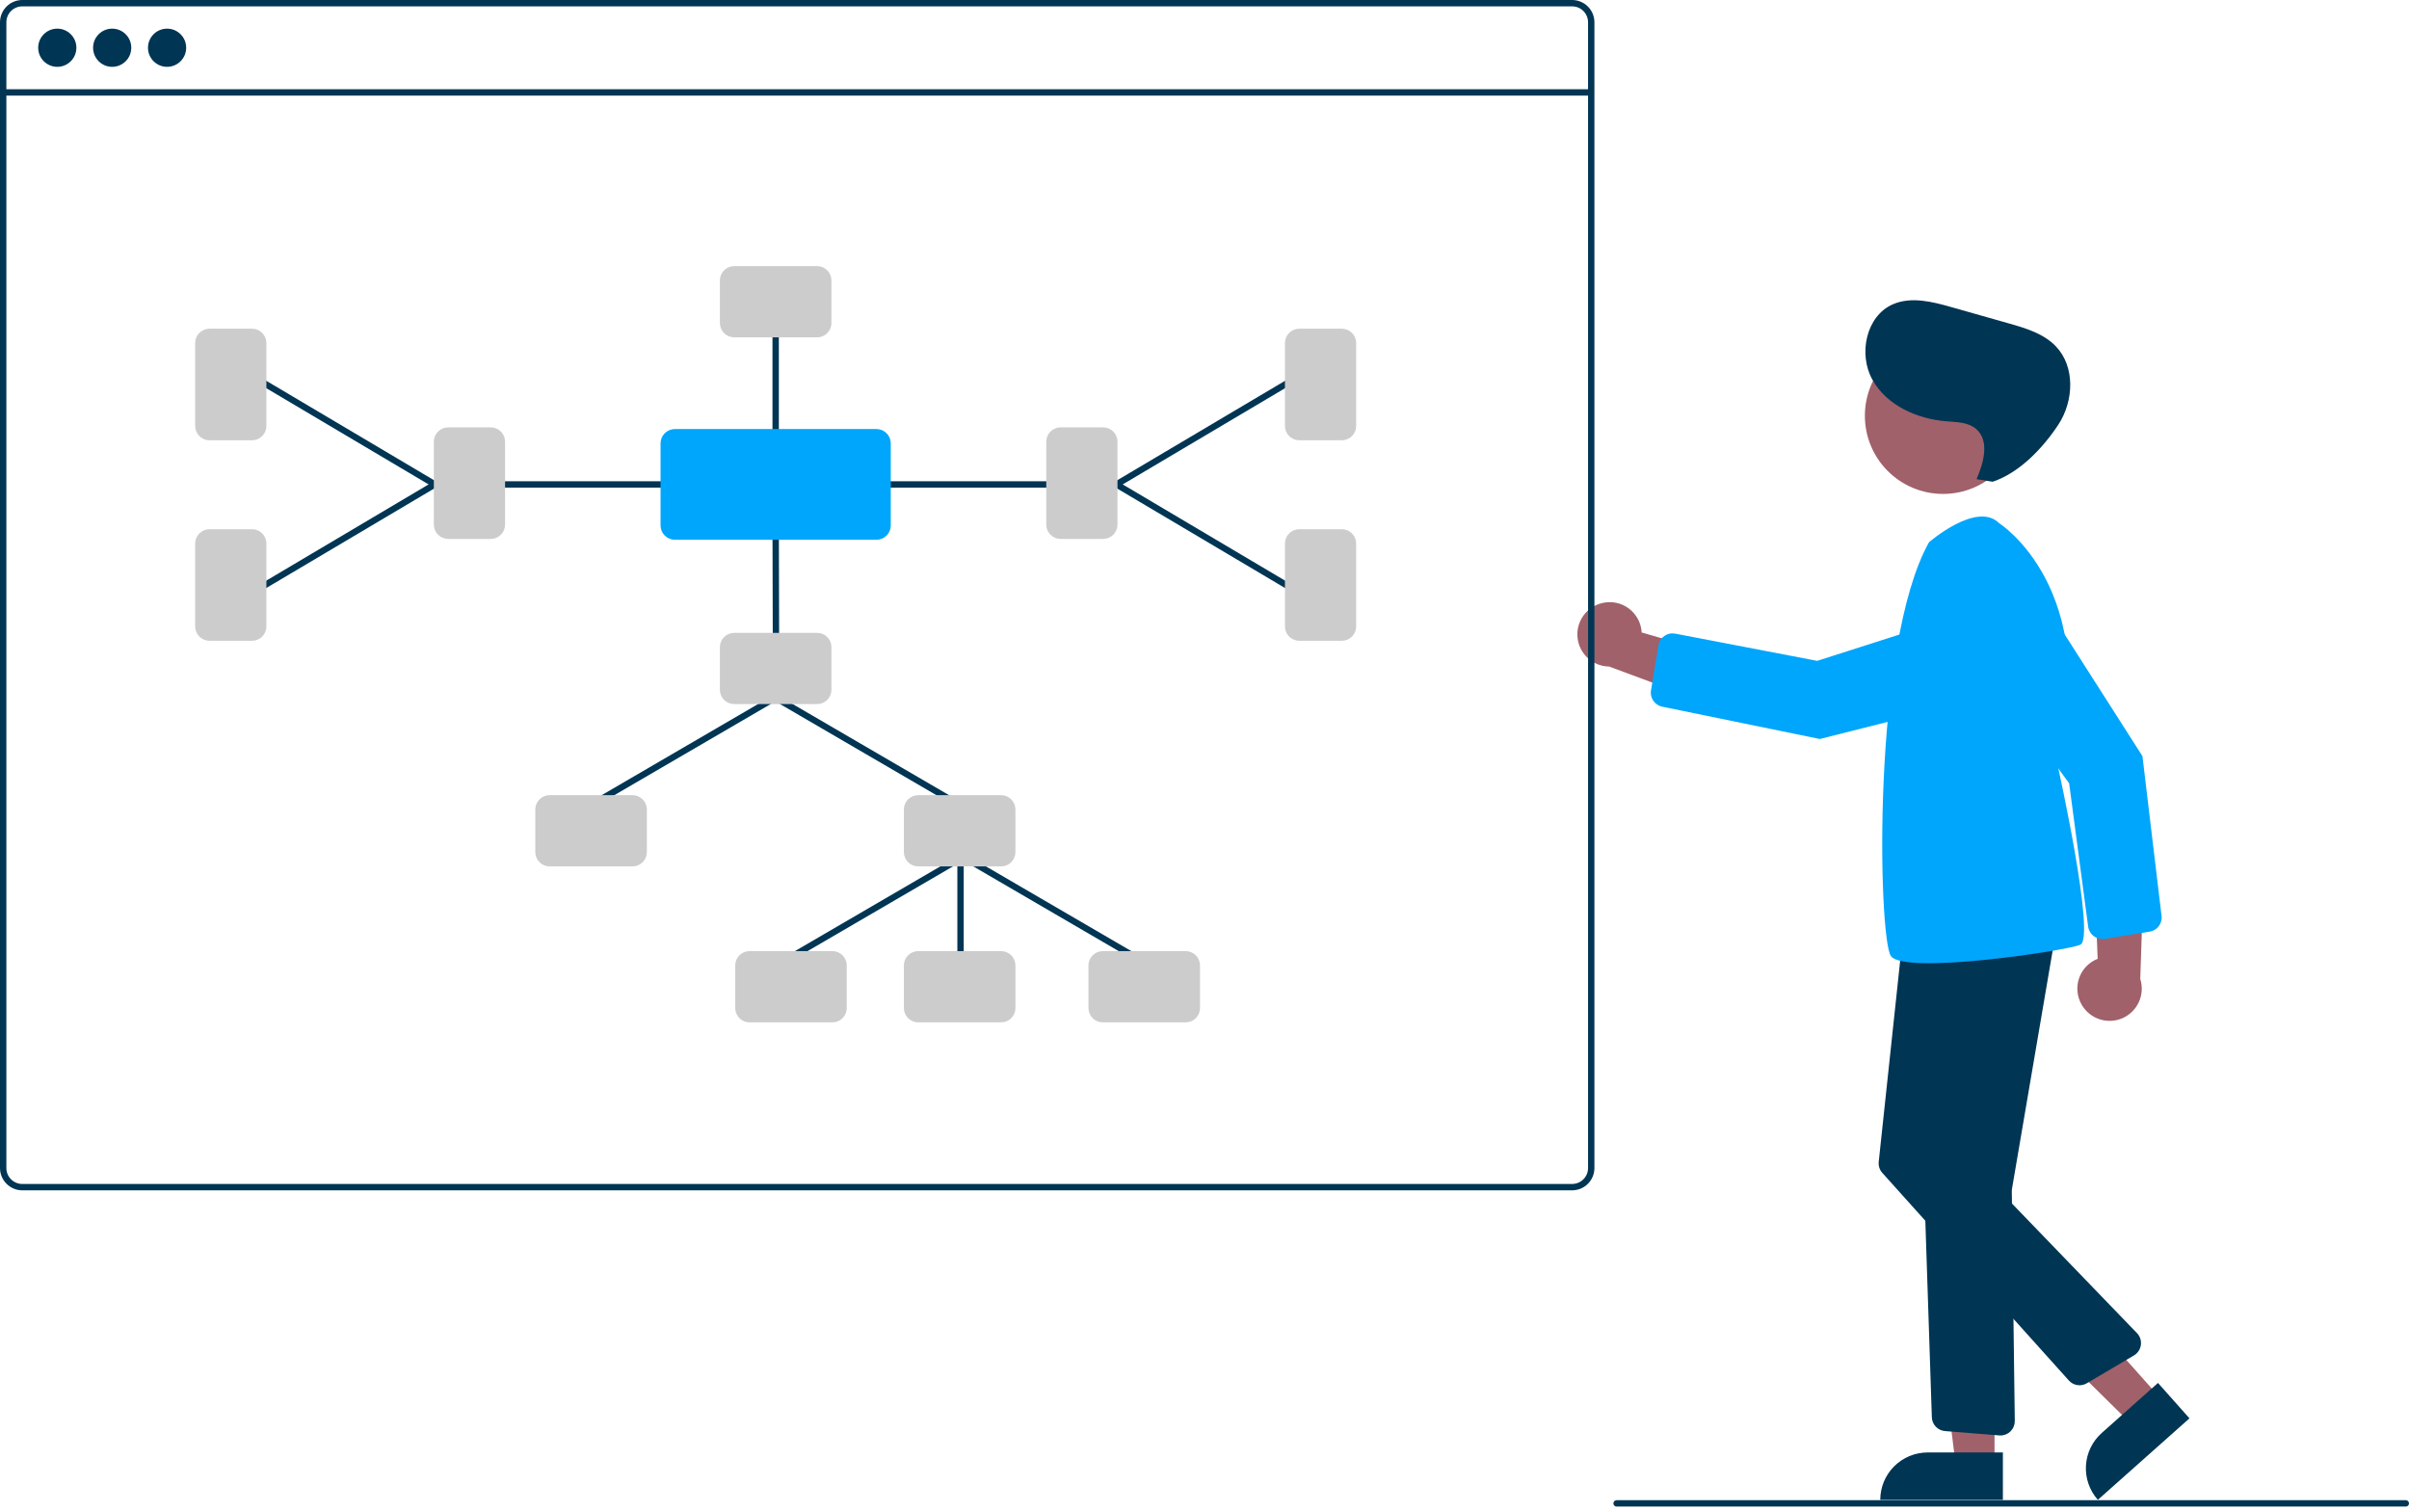 <svg width="360" height="226" viewBox="0 0 360 226" fill="none" xmlns="http://www.w3.org/2000/svg">
<g clip-path="url(#clip0)">
<path d="M311.143 150.227C310.777 149.631 310.547 148.962 310.468 148.267C310.388 147.573 310.462 146.869 310.685 146.206C310.907 145.543 311.272 144.937 311.753 144.43C312.235 143.924 312.822 143.529 313.473 143.274L312.797 126.292L320.357 130.857L319.84 146.283C320.196 147.405 320.129 148.618 319.65 149.694C319.172 150.769 318.315 151.632 317.243 152.118C316.171 152.604 314.958 152.68 313.834 152.331C312.709 151.983 311.752 151.234 311.143 150.227V150.227Z" fill="#A0616A"/>
<path d="M321.234 139.218L314.512 140.292C314.23 140.337 313.942 140.325 313.664 140.257C313.387 140.189 313.126 140.066 312.896 139.895C312.667 139.724 312.475 139.509 312.33 139.263C312.185 139.017 312.091 138.744 312.053 138.46L309.21 117.045L295.159 97.816C294.638 97.104 294.27 96.293 294.075 95.433C293.88 94.573 293.863 93.681 294.026 92.815C294.189 91.948 294.528 91.124 295.021 90.393C295.515 89.662 296.153 89.04 296.896 88.565L296.895 88.565C298.339 87.642 300.089 87.331 301.762 87.7C303.434 88.068 304.892 89.086 305.814 90.529L320.165 112.985L323.021 136.851C323.039 137.003 323.042 137.157 323.027 137.309C322.983 137.782 322.783 138.226 322.458 138.572C322.133 138.917 321.702 139.145 321.234 139.218V139.218Z" fill="#00A6FB"/>
<path d="M298.062 218.705H292.231L289.458 196.215L298.063 196.216L298.062 218.705Z" fill="#A0616A"/>
<path d="M288.066 217.039H299.311V224.119H280.986C280.986 222.241 281.732 220.44 283.06 219.112C284.388 217.784 286.189 217.039 288.066 217.039V217.039Z" fill="#003554"/>
<path d="M322.662 208.725L318.305 212.6L302.066 196.588L307.714 191.921L322.662 208.725Z" fill="#A0616A"/>
<path d="M314.086 214.123L322.488 206.65L327.194 211.94L313.502 224.119C312.884 223.424 312.409 222.615 312.104 221.736C311.799 220.858 311.67 219.928 311.724 219C311.778 218.072 312.015 217.164 312.42 216.327C312.826 215.49 313.392 214.741 314.086 214.123V214.123Z" fill="#003554"/>
<path d="M239.469 90.103C240.15 89.945 240.857 89.937 241.541 90.081C242.225 90.226 242.869 90.518 243.428 90.938C243.987 91.359 244.447 91.896 244.775 92.513C245.104 93.13 245.293 93.812 245.33 94.51L261.656 99.233L254.936 104.964L240.463 99.601C239.286 99.585 238.156 99.137 237.287 98.343C236.418 97.55 235.87 96.465 235.747 95.294C235.625 94.123 235.936 92.948 236.622 91.991C237.308 91.035 238.321 90.363 239.469 90.103V90.103Z" fill="#A0616A"/>
<path d="M290.368 73.806C296.819 73.806 302.049 68.576 302.049 62.125C302.049 55.674 296.819 50.444 290.368 50.444C283.917 50.444 278.687 55.674 278.687 62.125C278.687 68.576 283.917 73.806 290.368 73.806Z" fill="#A0616A"/>
<path d="M298.778 214.493L290.662 213.844C290.138 213.803 289.647 213.569 289.284 213.189C288.921 212.808 288.711 212.307 288.694 211.782L286.429 143.377C286.41 142.848 286.589 142.331 286.929 141.927C287.27 141.522 287.748 141.258 288.272 141.186L304.451 138.929C304.785 138.882 305.124 138.915 305.443 139.024C305.761 139.134 306.049 139.316 306.283 139.558C306.518 139.8 306.692 140.093 306.791 140.415C306.891 140.736 306.913 141.077 306.857 141.408L300.666 177.671C300.649 177.771 300.641 177.872 300.642 177.973L301.088 212.332C301.092 212.615 301.039 212.897 300.933 213.16C300.827 213.423 300.67 213.662 300.471 213.864C300.272 214.066 300.034 214.226 299.773 214.335C299.511 214.444 299.23 214.501 298.947 214.5C298.89 214.5 298.834 214.498 298.778 214.493Z" fill="#003554"/>
<path d="M309.171 206.289L281.293 175.263C281.092 175.039 280.941 174.777 280.848 174.491C280.756 174.206 280.725 173.904 280.756 173.606L284.277 140.597C284.335 140.047 284.604 139.541 285.027 139.185C285.451 138.829 285.996 138.651 286.548 138.689L303.657 139.83C303.984 139.851 304.302 139.948 304.586 140.112C304.87 140.276 305.112 140.503 305.294 140.776C305.476 141.048 305.593 141.359 305.636 141.684C305.679 142.009 305.647 142.34 305.542 142.65L295.291 172.977C295.192 173.266 295.176 173.577 295.243 173.875C295.31 174.173 295.457 174.447 295.67 174.666L319.351 199.208C319.575 199.44 319.744 199.721 319.845 200.028C319.945 200.335 319.975 200.661 319.931 200.981C319.888 201.302 319.773 201.608 319.594 201.877C319.415 202.147 319.178 202.372 318.899 202.536L311.852 206.701C311.426 206.952 310.926 207.048 310.438 206.973C309.95 206.897 309.502 206.656 309.171 206.289L309.171 206.289Z" fill="#003554"/>
<path d="M288.274 81.021C288.274 81.021 295.408 74.838 298.737 78.167C298.737 78.167 314.194 87.917 307.536 114.55C307.536 114.55 313.243 140.231 310.865 141.183C308.487 142.134 284.47 145.701 282.567 142.847C280.665 139.994 279.714 96.24 288.274 81.021Z" fill="#00A6FB"/>
<path d="M246.726 103.155L247.831 96.438C247.877 96.156 247.979 95.886 248.132 95.645C248.284 95.403 248.483 95.194 248.718 95.031C248.952 94.867 249.217 94.752 249.496 94.693C249.776 94.633 250.064 94.63 250.345 94.684L271.562 98.75L294.245 91.493C295.085 91.224 295.971 91.13 296.849 91.217C297.726 91.304 298.577 91.57 299.348 91.998C300.119 92.426 300.794 93.008 301.332 93.707C301.869 94.406 302.258 95.208 302.474 96.063L302.474 96.063C302.893 97.723 302.636 99.483 301.758 100.953C300.88 102.424 299.454 103.486 297.793 103.905L271.954 110.427L248.408 105.599C248.258 105.568 248.111 105.521 247.971 105.46C247.537 105.268 247.178 104.938 246.953 104.521C246.728 104.103 246.648 103.622 246.726 103.155V103.155Z" fill="#00A6FB"/>
<path d="M295.38 71.6C296.448 69.129 297.351 65.839 295.304 64.093C294.116 63.079 292.405 63.077 290.85 62.951C286.466 62.596 281.953 60.579 279.811 56.739C277.668 52.898 278.865 47.187 282.907 45.454C285.632 44.286 288.755 45.081 291.608 45.89L300.171 48.319C302.715 49.04 305.387 49.836 307.219 51.743C310.14 54.786 309.922 59.929 307.601 63.451C305.281 66.974 301.787 70.647 297.786 71.985L295.38 71.6Z" fill="#003554"/>
<path d="M359.524 225.124H241.579C241.453 225.124 241.332 225.073 241.243 224.984C241.154 224.895 241.103 224.774 241.103 224.648C241.103 224.522 241.154 224.401 241.243 224.312C241.332 224.223 241.453 224.172 241.579 224.172H359.524C359.651 224.172 359.772 224.223 359.861 224.312C359.95 224.401 360 224.522 360 224.648C360 224.774 359.95 224.895 359.861 224.984C359.772 225.073 359.651 225.124 359.524 225.124Z" fill="#003554"/>
<path d="M234.94 6.10352e-05H3.329C2.446 0.001 1.6 0.352 0.976 0.976C0.352 1.6 0.001 2.447 0 3.329V174.54C0.001 175.423 0.352 176.269 0.976 176.893C1.6 177.517 2.446 177.868 3.329 177.869H234.94C235.822 177.868 236.668 177.517 237.293 176.893C237.917 176.269 238.268 175.423 238.269 174.54V3.329C238.268 2.447 237.917 1.6 237.293 0.976C236.668 0.352 235.822 0.001 234.94 6.10352e-05V6.10352e-05ZM237.318 174.54C237.317 175.171 237.067 175.776 236.621 176.221C236.175 176.667 235.57 176.918 234.94 176.918H3.329C2.699 176.918 2.094 176.667 1.648 176.221C1.202 175.776 0.951 175.171 0.951 174.54V3.329C0.951 2.699 1.202 2.094 1.648 1.648C2.094 1.202 2.699 0.951 3.329 0.951H234.94C235.57 0.951 236.175 1.202 236.621 1.648C237.067 2.094 237.317 2.699 237.318 3.329V174.54Z" fill="#003554"/>
<path d="M237.793 13.335H0.476V14.287H237.793V13.335Z" fill="#003554"/>
<path d="M8.561 9.987C10.136 9.987 11.414 8.71 11.414 7.134C11.414 5.558 10.136 4.28 8.561 4.28C6.985 4.28 5.707 5.558 5.707 7.134C5.707 8.71 6.985 9.987 8.561 9.987Z" fill="#003554"/>
<path d="M16.764 9.987C18.34 9.987 19.618 8.71 19.618 7.134C19.618 5.558 18.34 4.28 16.764 4.28C15.188 4.28 13.911 5.558 13.911 7.134C13.911 8.71 15.188 9.987 16.764 9.987Z" fill="#003554"/>
<path d="M24.968 9.987C26.544 9.987 27.822 8.71 27.822 7.134C27.822 5.558 26.544 4.28 24.968 4.28C23.392 4.28 22.115 5.558 22.115 7.134C22.115 8.71 23.392 9.987 24.968 9.987Z" fill="#003554"/>
<path d="M143.543 148.052C143.417 148.052 143.296 148.002 143.207 147.913C143.117 147.824 143.067 147.703 143.067 147.577V128.078C143.067 127.952 143.117 127.831 143.207 127.741C143.296 127.652 143.417 127.602 143.543 127.602C143.669 127.602 143.79 127.652 143.879 127.741C143.968 127.831 144.018 127.952 144.018 128.078V147.577C144.018 147.703 143.968 147.824 143.879 147.913C143.79 148.002 143.669 148.052 143.543 148.052V148.052Z" fill="#003554"/>
<path d="M142.891 120.468C142.807 120.468 142.724 120.446 142.652 120.404L115.631 104.66C115.523 104.596 115.444 104.492 115.411 104.37C115.379 104.248 115.397 104.119 115.46 104.01C115.524 103.901 115.628 103.822 115.75 103.789C115.872 103.757 116.001 103.775 116.11 103.838L143.131 119.582C143.221 119.634 143.292 119.715 143.331 119.812C143.371 119.909 143.378 120.016 143.35 120.117C143.323 120.218 143.263 120.307 143.18 120.37C143.097 120.434 142.995 120.468 142.891 120.468V120.468Z" fill="#003554"/>
<path d="M88.851 120.468C88.746 120.468 88.645 120.434 88.561 120.37C88.478 120.307 88.419 120.218 88.391 120.117C88.364 120.016 88.371 119.909 88.41 119.812C88.45 119.715 88.521 119.634 88.611 119.582L115.631 103.838C115.74 103.775 115.87 103.758 115.991 103.79C116.113 103.823 116.217 103.902 116.28 104.01C116.343 104.119 116.361 104.249 116.329 104.37C116.297 104.492 116.219 104.596 116.11 104.66L89.09 120.404C89.017 120.446 88.935 120.468 88.851 120.468V120.468Z" fill="#003554"/>
<path d="M170.95 144.248C170.866 144.248 170.784 144.225 170.712 144.183L143.691 128.439C143.582 128.376 143.503 128.271 143.471 128.15C143.439 128.028 143.457 127.898 143.52 127.789C143.584 127.68 143.688 127.601 143.809 127.569C143.931 127.537 144.061 127.554 144.17 127.617L171.19 143.361C171.281 143.414 171.351 143.495 171.391 143.591C171.431 143.688 171.437 143.795 171.41 143.896C171.383 143.997 171.323 144.086 171.24 144.15C171.157 144.213 171.055 144.248 170.95 144.248V144.248Z" fill="#003554"/>
<path d="M116.91 144.248C116.806 144.248 116.704 144.213 116.621 144.15C116.538 144.086 116.478 143.997 116.451 143.896C116.424 143.795 116.43 143.688 116.47 143.591C116.51 143.495 116.58 143.414 116.671 143.361L143.691 127.617C143.8 127.554 143.929 127.537 144.051 127.57C144.173 127.602 144.276 127.681 144.34 127.79C144.403 127.899 144.421 128.028 144.389 128.15C144.357 128.271 144.278 128.375 144.17 128.439L117.149 144.183C117.077 144.225 116.994 144.248 116.91 144.248V144.248Z" fill="#003554"/>
<path d="M115.959 96.213C115.833 96.213 115.712 96.163 115.623 96.075C115.534 95.986 115.484 95.865 115.483 95.739L115.439 78.434C115.439 78.371 115.451 78.309 115.475 78.252C115.499 78.194 115.534 78.141 115.578 78.097C115.622 78.053 115.674 78.018 115.732 77.994C115.789 77.97 115.851 77.957 115.914 77.957H115.915C116.041 77.957 116.162 78.007 116.251 78.096C116.34 78.185 116.39 78.305 116.39 78.431L116.434 95.737C116.435 95.799 116.422 95.861 116.399 95.919C116.375 95.977 116.34 96.029 116.296 96.073C116.252 96.118 116.2 96.153 116.142 96.177C116.084 96.201 116.022 96.213 115.96 96.213L115.959 96.213Z" fill="#003554"/>
<path d="M122.11 105.21H109.72C109.152 105.209 108.608 104.983 108.207 104.582C107.806 104.181 107.58 103.637 107.58 103.069V96.706C107.58 96.138 107.806 95.594 108.207 95.193C108.608 94.792 109.152 94.566 109.72 94.565H122.11C122.677 94.566 123.221 94.792 123.622 95.193C124.024 95.594 124.249 96.138 124.25 96.706V103.069C124.249 103.637 124.024 104.181 123.622 104.582C123.221 104.983 122.677 105.209 122.11 105.21V105.21Z" fill="#CCCCCC"/>
<path d="M101.603 72.86H75.24C75.114 72.86 74.993 72.81 74.903 72.721C74.814 72.632 74.764 72.511 74.764 72.385C74.764 72.258 74.814 72.138 74.903 72.048C74.993 71.959 75.114 71.909 75.24 71.909H101.603C101.729 71.909 101.85 71.959 101.939 72.048C102.029 72.138 102.079 72.258 102.079 72.385C102.079 72.511 102.029 72.632 101.939 72.721C101.85 72.81 101.729 72.86 101.603 72.86Z" fill="#003554"/>
<path d="M115.915 66.067C115.789 66.067 115.668 66.017 115.579 65.928C115.489 65.839 115.439 65.718 115.439 65.592V49.13C115.439 49.004 115.489 48.883 115.579 48.794C115.668 48.705 115.789 48.655 115.915 48.655C116.041 48.655 116.162 48.705 116.251 48.794C116.34 48.883 116.39 49.004 116.39 49.13V65.592C116.39 65.718 116.34 65.839 116.251 65.928C116.162 66.017 116.041 66.067 115.915 66.067V66.067Z" fill="#003554"/>
<path d="M64.983 72.86C64.897 72.86 64.814 72.837 64.741 72.794L39.147 57.624C39.039 57.56 38.961 57.455 38.929 57.333C38.898 57.211 38.917 57.082 38.981 56.973C39.045 56.865 39.15 56.787 39.272 56.755C39.394 56.724 39.523 56.742 39.632 56.806L65.226 71.975C65.315 72.029 65.385 72.11 65.424 72.206C65.463 72.303 65.469 72.41 65.442 72.51C65.414 72.611 65.354 72.7 65.271 72.763C65.188 72.826 65.087 72.86 64.983 72.86V72.86Z" fill="#003554"/>
<path d="M39.39 88.029C39.286 88.03 39.184 87.995 39.101 87.932C39.018 87.869 38.958 87.78 38.931 87.68C38.903 87.579 38.909 87.472 38.949 87.376C38.987 87.279 39.057 87.198 39.147 87.145L64.741 71.975C64.849 71.911 64.979 71.892 65.101 71.924C65.223 71.955 65.328 72.034 65.392 72.142C65.457 72.251 65.475 72.38 65.444 72.502C65.413 72.625 65.334 72.73 65.226 72.794L39.632 87.963C39.559 88.007 39.475 88.029 39.39 88.029V88.029Z" fill="#003554"/>
<path d="M73.337 80.531H66.973C66.406 80.531 65.862 80.305 65.461 79.904C65.06 79.503 64.834 78.959 64.833 78.391V66.001C64.834 65.434 65.06 64.89 65.461 64.489C65.862 64.088 66.406 63.862 66.973 63.861H73.337C73.905 63.862 74.449 64.088 74.85 64.489C75.251 64.89 75.477 65.434 75.478 66.001V78.391C75.477 78.959 75.251 79.503 74.85 79.904C74.449 80.305 73.905 80.531 73.337 80.531V80.531Z" fill="#CCCCCC"/>
<path d="M122.11 50.41H109.72C109.152 50.41 108.608 50.184 108.207 49.783C107.806 49.381 107.58 48.837 107.58 48.27V41.906C107.58 41.338 107.806 40.794 108.207 40.393C108.608 39.992 109.152 39.766 109.72 39.766H122.11C122.677 39.766 123.221 39.992 123.622 40.393C124.024 40.794 124.249 41.338 124.25 41.906V48.27C124.249 48.837 124.024 49.381 123.622 49.783C123.221 50.184 122.677 50.41 122.11 50.41V50.41Z" fill="#CCCCCC"/>
<path d="M37.669 65.788H31.304C30.737 65.788 30.193 65.562 29.792 65.161C29.391 64.759 29.165 64.215 29.164 63.648V51.258C29.165 50.691 29.391 50.147 29.792 49.746C30.193 49.344 30.737 49.119 31.304 49.118H37.669C38.236 49.119 38.78 49.344 39.181 49.746C39.582 50.147 39.808 50.691 39.809 51.258V63.648C39.808 64.215 39.582 64.759 39.181 65.161C38.78 65.562 38.236 65.788 37.669 65.788V65.788Z" fill="#CCCCCC"/>
<path d="M37.669 95.75H31.304C30.737 95.749 30.193 95.524 29.792 95.123C29.391 94.721 29.165 94.177 29.164 93.61V81.22C29.165 80.653 29.391 80.109 29.792 79.707C30.193 79.306 30.737 79.081 31.304 79.08H37.669C38.236 79.081 38.78 79.306 39.181 79.707C39.582 80.109 39.808 80.653 39.809 81.22V93.61C39.808 94.177 39.582 94.721 39.181 95.123C38.78 95.524 38.236 95.749 37.669 95.75Z" fill="#CCCCCC"/>
<path d="M156.59 72.86H130.226C130.1 72.86 129.979 72.81 129.89 72.721C129.801 72.632 129.751 72.511 129.751 72.385C129.751 72.258 129.801 72.138 129.89 72.048C129.979 71.959 130.1 71.909 130.226 71.909H156.59C156.716 71.909 156.837 71.959 156.926 72.048C157.015 72.138 157.065 72.258 157.065 72.385C157.065 72.511 157.015 72.632 156.926 72.721C156.837 72.81 156.716 72.86 156.59 72.86Z" fill="#003554"/>
<path d="M166.847 72.86C166.743 72.86 166.641 72.826 166.558 72.763C166.475 72.7 166.416 72.611 166.388 72.51C166.36 72.41 166.366 72.303 166.406 72.206C166.445 72.11 166.514 72.029 166.604 71.975L192.198 56.806C192.251 56.774 192.311 56.753 192.373 56.745C192.435 56.736 192.498 56.739 192.558 56.755C192.619 56.77 192.675 56.797 192.725 56.835C192.775 56.872 192.818 56.919 192.849 56.973C192.881 57.027 192.902 57.086 192.911 57.148C192.92 57.21 192.916 57.273 192.901 57.333C192.885 57.394 192.858 57.451 192.821 57.501C192.783 57.55 192.736 57.593 192.683 57.624L167.089 72.794C167.016 72.837 166.932 72.86 166.847 72.86V72.86Z" fill="#003554"/>
<path d="M192.44 88.029C192.355 88.029 192.271 88.007 192.198 87.963L166.604 72.794C166.496 72.73 166.417 72.625 166.386 72.502C166.355 72.38 166.373 72.251 166.437 72.142C166.502 72.034 166.606 71.955 166.729 71.924C166.851 71.893 166.98 71.911 167.089 71.975L192.683 87.145C192.772 87.198 192.842 87.279 192.881 87.376C192.92 87.472 192.926 87.579 192.899 87.68C192.871 87.78 192.811 87.869 192.728 87.932C192.645 87.995 192.544 88.03 192.44 88.029V88.029Z" fill="#003554"/>
<path d="M164.856 80.531H158.492C157.925 80.531 157.381 80.305 156.98 79.904C156.578 79.503 156.353 78.959 156.352 78.391V66.001C156.353 65.434 156.578 64.89 156.98 64.489C157.381 64.088 157.925 63.862 158.492 63.861H164.856C165.424 63.862 165.968 64.088 166.369 64.489C166.77 64.89 166.996 65.434 166.996 66.001V78.391C166.996 78.959 166.77 79.503 166.369 79.904C165.968 80.305 165.424 80.531 164.856 80.531Z" fill="#CCCCCC"/>
<path d="M200.525 65.788H194.161C193.594 65.787 193.05 65.562 192.649 65.161C192.247 64.759 192.022 64.215 192.021 63.648V51.258C192.022 50.691 192.247 50.147 192.649 49.746C193.05 49.344 193.594 49.119 194.161 49.118H200.525C201.093 49.119 201.637 49.344 202.038 49.746C202.439 50.147 202.665 50.691 202.665 51.258V63.648C202.665 64.215 202.439 64.759 202.038 65.161C201.637 65.562 201.093 65.787 200.525 65.788V65.788Z" fill="#CCCCCC"/>
<path d="M200.525 95.75H194.161C193.594 95.749 193.05 95.524 192.649 95.123C192.247 94.721 192.022 94.177 192.021 93.61V81.22C192.022 80.653 192.247 80.109 192.649 79.707C193.05 79.306 193.594 79.081 194.161 79.08H200.525C201.093 79.081 201.637 79.306 202.038 79.707C202.439 80.109 202.665 80.653 202.665 81.22V93.61C202.665 94.177 202.439 94.721 202.038 95.123C201.637 95.524 201.093 95.749 200.525 95.75V95.75Z" fill="#CCCCCC"/>
<path d="M94.526 129.465H82.136C81.568 129.464 81.024 129.238 80.623 128.837C80.222 128.436 79.996 127.892 79.996 127.324V120.96C79.996 120.393 80.222 119.849 80.623 119.448C81.024 119.047 81.568 118.821 82.136 118.82H94.526C95.093 118.821 95.637 119.047 96.038 119.448C96.44 119.849 96.665 120.393 96.666 120.96V127.324C96.665 127.892 96.44 128.436 96.038 128.837C95.637 129.238 95.093 129.464 94.526 129.465Z" fill="#CCCCCC"/>
<path d="M149.606 129.465H137.216C136.648 129.464 136.104 129.238 135.703 128.837C135.302 128.436 135.076 127.892 135.076 127.324V120.96C135.076 120.393 135.302 119.849 135.703 119.448C136.104 119.047 136.648 118.821 137.216 118.82H149.606C150.173 118.821 150.717 119.047 151.118 119.448C151.52 119.849 151.745 120.393 151.746 120.96V127.324C151.745 127.892 151.52 128.436 151.118 128.837C150.717 129.238 150.173 129.464 149.606 129.465Z" fill="#CCCCCC"/>
<path d="M124.4 152.768H112.01C111.442 152.768 110.898 152.542 110.497 152.141C110.096 151.739 109.87 151.195 109.87 150.628V144.264C109.87 143.697 110.096 143.153 110.497 142.751C110.898 142.35 111.442 142.125 112.01 142.124H124.4C124.967 142.125 125.511 142.35 125.912 142.751C126.314 143.153 126.539 143.697 126.54 144.264V150.628C126.539 151.195 126.314 151.739 125.912 152.141C125.511 152.542 124.967 152.768 124.4 152.768Z" fill="#CCCCCC"/>
<path d="M177.19 152.768H164.8C164.232 152.768 163.688 152.542 163.287 152.141C162.886 151.739 162.66 151.195 162.66 150.628V144.264C162.66 143.697 162.886 143.153 163.287 142.751C163.688 142.35 164.232 142.125 164.8 142.124H177.19C177.757 142.125 178.301 142.35 178.702 142.751C179.104 143.153 179.329 143.697 179.33 144.264V150.628C179.329 151.195 179.104 151.739 178.702 152.141C178.301 152.542 177.757 152.768 177.19 152.768V152.768Z" fill="#CCCCCC"/>
<path d="M149.606 152.768H137.216C136.648 152.768 136.104 152.542 135.703 152.141C135.302 151.739 135.076 151.195 135.076 150.628V144.264C135.076 143.697 135.302 143.153 135.703 142.751C136.104 142.35 136.648 142.125 137.216 142.124H149.606C150.173 142.125 150.717 142.35 151.118 142.751C151.52 143.153 151.745 143.697 151.746 144.264V150.628C151.745 151.195 151.52 151.739 151.118 152.141C150.717 152.542 150.173 152.768 149.606 152.768Z" fill="#CCCCCC"/>
<path d="M130.976 80.658H100.853C100.286 80.657 99.742 80.432 99.341 80.03C98.94 79.629 98.714 79.085 98.713 78.518V66.251C98.714 65.684 98.94 65.14 99.341 64.739C99.742 64.338 100.286 64.112 100.853 64.111H130.976C131.544 64.112 132.088 64.338 132.489 64.739C132.89 65.14 133.116 65.684 133.116 66.251V78.518C133.116 79.085 132.89 79.629 132.489 80.03C132.088 80.432 131.544 80.657 130.976 80.658V80.658Z" fill="#00A6FB"/>
</g>
<defs>
<clipPath id="clip0">
<rect width="360" height="225.124" fill="white"/>
</clipPath>
</defs>
</svg>
